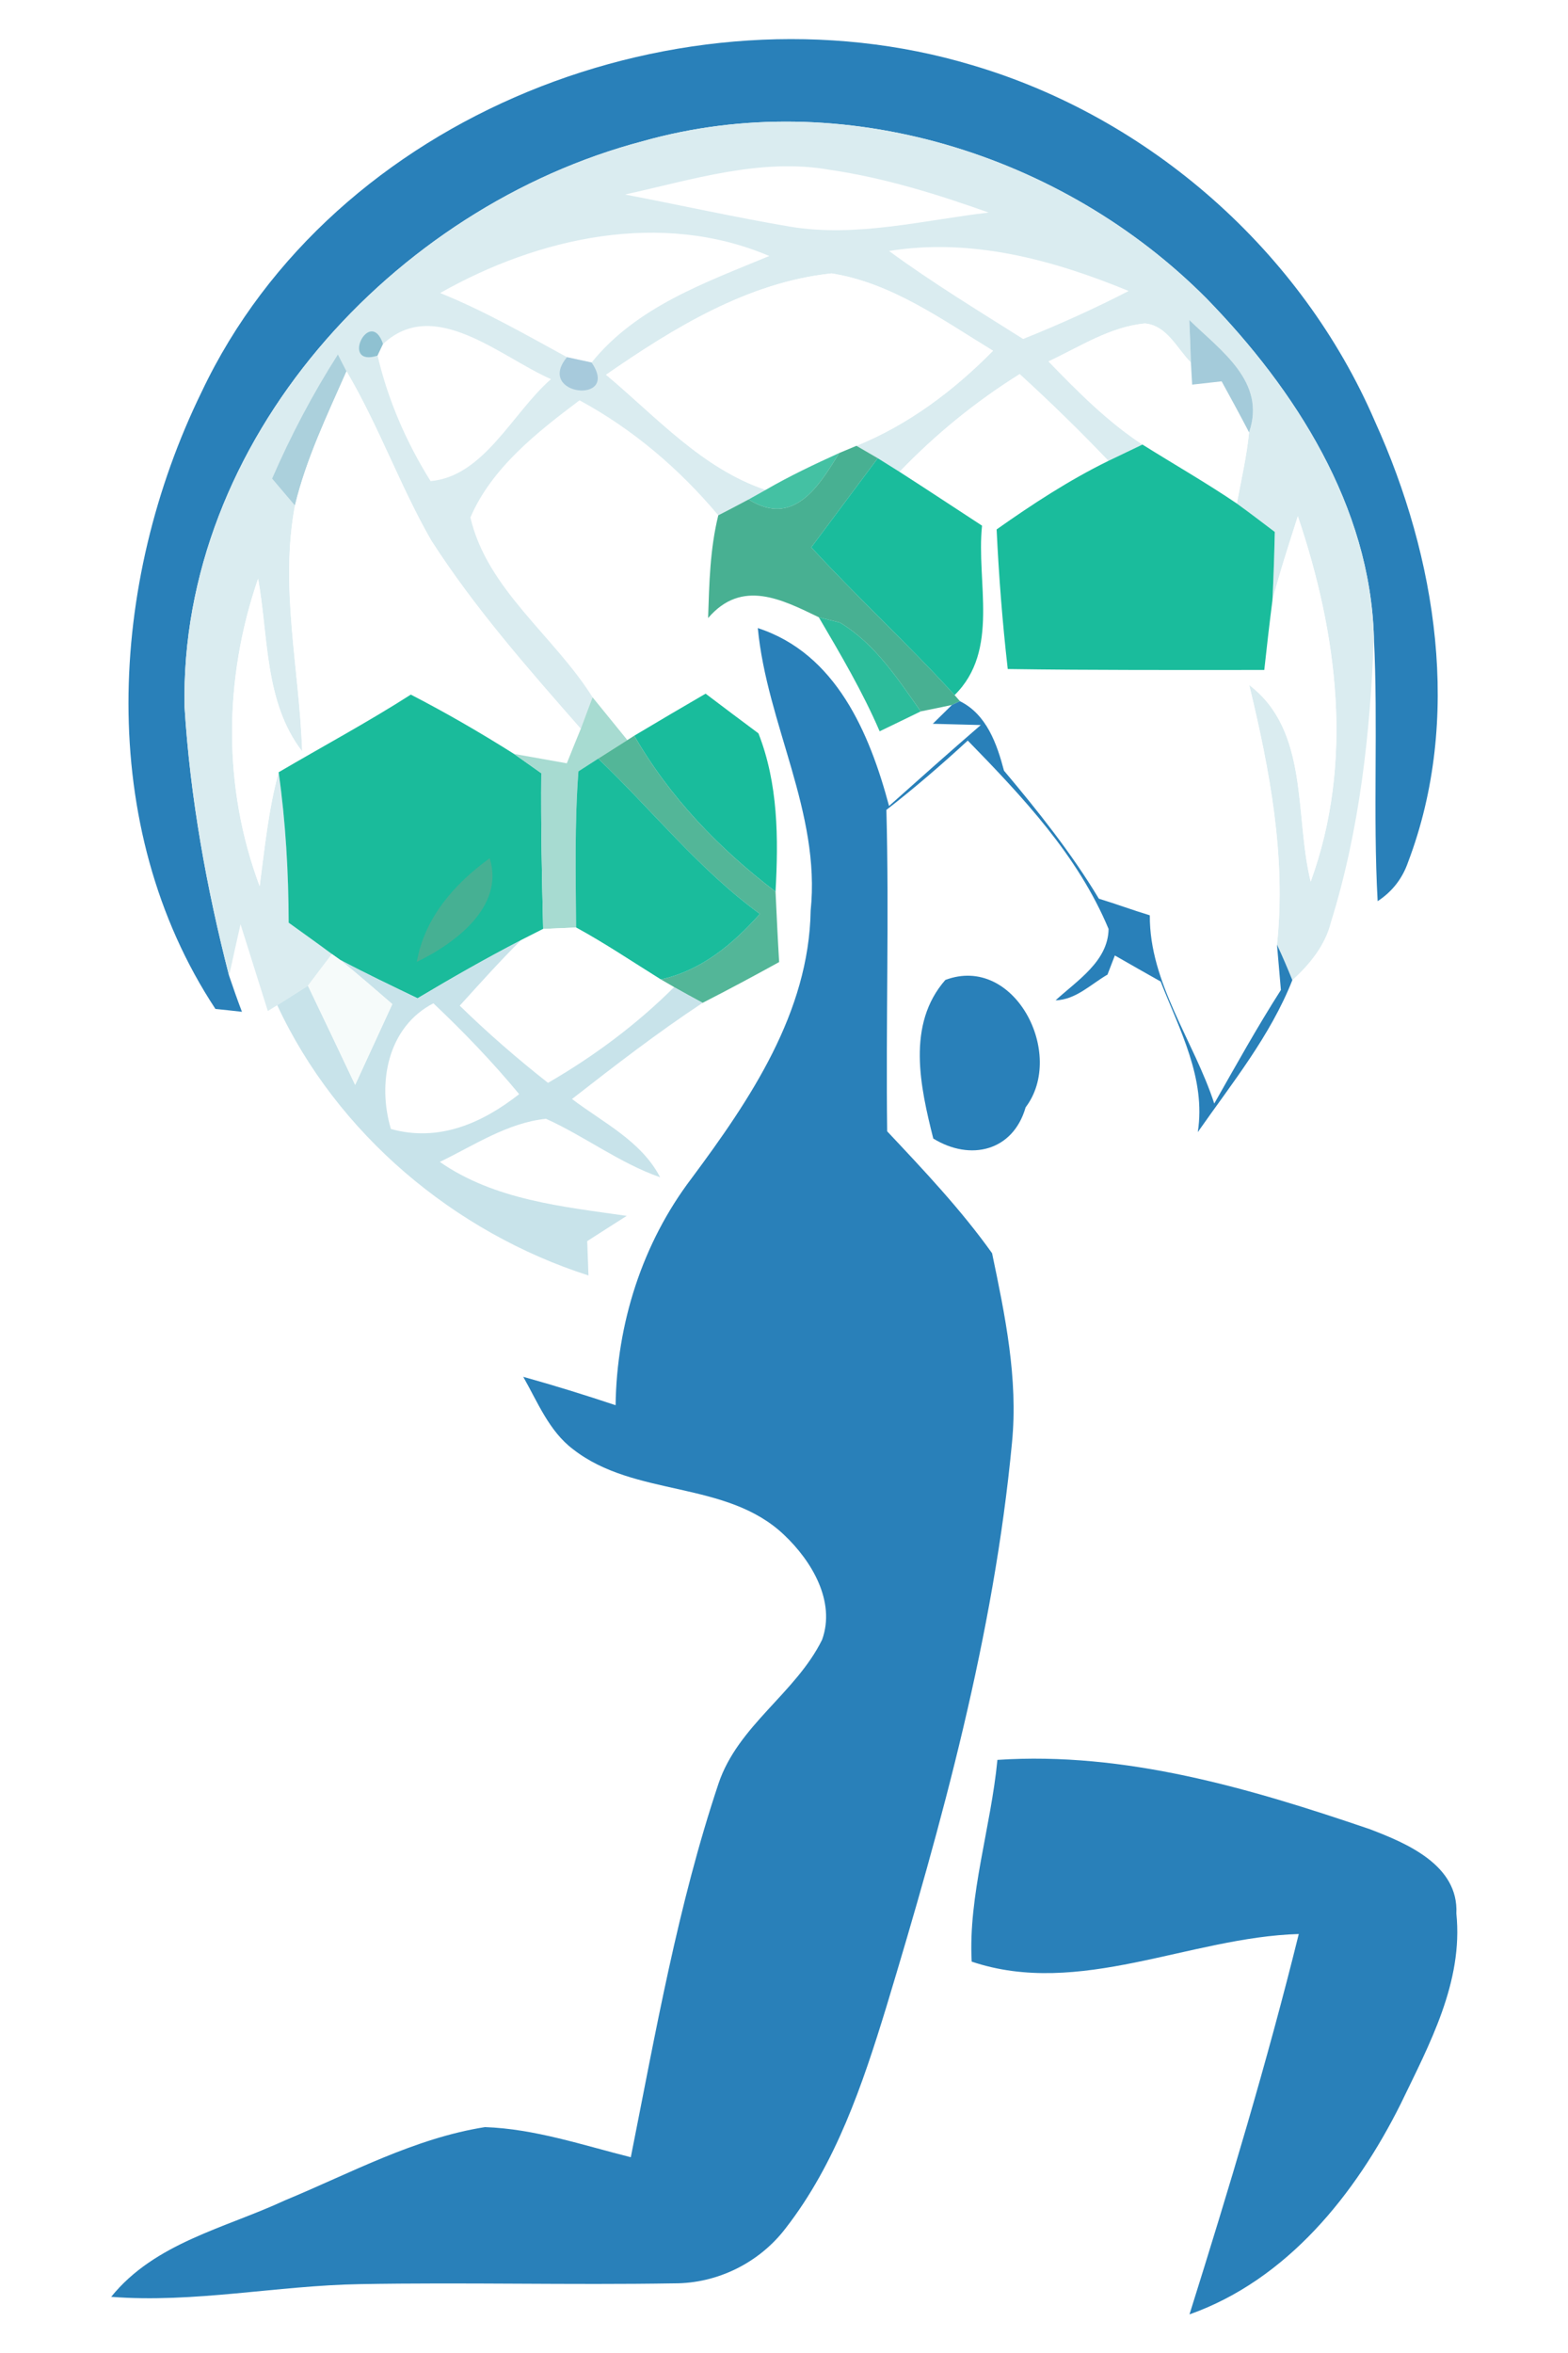 <?xml version="1.0" encoding="UTF-8" standalone="no"?>
<svg
   xmlns:dc="http://purl.org/dc/elements/1.1/"
   xmlns:cc="http://creativecommons.org/ns#"
   xmlns:rdf="http://www.w3.org/1999/02/22-rdf-syntax-ns#"
   xmlns:svg="http://www.w3.org/2000/svg"
   xmlns="http://www.w3.org/2000/svg"
   xmlns:sodipodi="http://sodipodi.sourceforge.net/DTD/sodipodi-0.dtd"
   xmlns:inkscape="http://www.inkscape.org/namespaces/inkscape"
   width="200pt"
   height="300pt"
   viewBox="0 0 96 150"
   version="1.1"
   id="svg2"
   inkscape:version="0.48.2 r9819"
   sodipodi:docname="nursa-logo.svg">
  <defs
     id="defs72" />
  <sodipodi:namedview
     pagecolor="#ffffff"
     bordercolor="#666666"
     borderopacity="1"
     objecttolerance="10"
     gridtolerance="10"
     guidetolerance="10"
     inkscape:pageopacity="0"
     inkscape:pageshadow="2"
     inkscape:window-width="1529"
     inkscape:window-height="828"
     id="namedview70"
     showgrid="false"
     inkscape:zoom="1.2586667"
     inkscape:cx="-15.625"
     inkscape:cy="187.5"
     inkscape:window-x="0"
     inkscape:window-y="0"
     inkscape:window-maximized="0"
     inkscape:current-layer="svg2" />
  <path
     fill="#ffffff"
     d=" M 0.00 0.00 L 96.00 0.00 L 96.00 150.00 L 0.00 150.00 L 0.00 0.00 Z"
     id="path4" />
  <path
     fill="#1f8aaa"
     d=" M 10.87 24.96 C 19.25 7.27 41.56 -1.38 59.99 4.15 C 71.33 7.49 81.01 16.01 85.69 26.87 C 89.63 35.56 91.26 45.85 87.80 54.96 C 87.44 56.00 86.80 56.83 85.86 57.45 C 85.55 51.85 85.90 46.23 85.62 40.62 C 85.38 32.28 80.62 24.85 74.96 19.04 C 65.78 9.79 51.68 5.42 39.00 9.00 C 23.09 13.18 9.43 28.12 9.77 45.07 C 10.13 50.85 11.17 56.60 12.61 62.20 C 12.87 62.97 13.14 63.74 13.43 64.50 C 13.00 64.45 12.16 64.36 11.74 64.32 C 4.07 52.68 4.91 37.14 10.87 24.96 Z"
     id="path6"
     style="fill:#2980b9;fill-opacity:1" />
  <path
     fill="#daecf0"
     d=" M 39.00 9.00 C 51.68 5.42 65.78 9.79 74.96 19.04 C 80.62 24.85 85.38 32.28 85.62 40.62 C 85.39 46.75 84.71 52.91 82.88 58.79 C 82.51 60.27 81.53 61.47 80.42 62.48 C 80.11 61.72 79.79 60.96 79.44 60.22 C 80.03 54.61 78.98 49.10 77.67 43.67 C 81.52 46.59 80.55 52.01 81.59 56.20 C 84.36 48.60 83.31 40.41 80.77 32.91 C 80.20 34.69 79.62 36.47 79.15 38.27 C 79.22 36.82 79.27 35.37 79.30 33.91 C 78.49 33.30 77.70 32.69 76.88 32.10 C 77.16 30.59 77.51 29.09 77.66 27.56 C 78.78 24.34 75.85 22.35 73.85 20.40 C 73.88 21.08 73.93 22.44 73.95 23.11 C 73.06 22.22 72.43 20.75 71.02 20.62 C 68.79 20.83 66.86 22.11 64.87 23.04 C 66.73 24.96 68.62 26.87 70.86 28.34 C 70.32 28.60 69.23 29.12 68.69 29.38 C 66.87 27.47 64.98 25.63 63.03 23.85 C 60.23 25.60 57.66 27.69 55.37 30.08 C 55.02 29.86 54.33 29.43 53.98 29.21 L 52.62 28.42 C 55.94 27.07 58.83 24.90 61.33 22.36 C 58.09 20.39 54.86 18.03 51.03 17.43 C 45.71 17.99 40.97 20.90 36.65 23.89 C 39.85 26.56 42.76 29.86 46.83 31.23 L 45.74 31.84 C 45.10 32.18 44.46 32.52 43.81 32.85 C 41.34 29.90 38.35 27.35 34.96 25.52 C 32.27 27.54 29.35 29.83 28.00 32.99 C 29.07 37.58 33.35 40.55 35.79 44.45 C 35.60 44.95 35.22 45.96 35.04 46.46 C 31.67 42.62 28.27 38.76 25.50 34.45 C 23.50 30.96 22.15 27.14 20.10 23.67 C 19.96 23.40 19.68 22.86 19.55 22.59 C 17.94 25.11 16.54 27.77 15.35 30.51 C 15.71 30.94 16.45 31.80 16.81 32.23 C 15.83 37.45 17.10 42.68 17.27 47.90 C 14.85 44.75 15.13 40.60 14.46 36.89 C 12.27 43.25 12.19 50.16 14.56 56.49 C 14.88 54.06 15.12 51.60 15.77 49.23 C 16.22 52.41 16.40 55.61 16.41 58.82 C 17.33 59.49 18.26 60.14 19.17 60.82 C 18.79 61.32 18.02 62.33 17.64 62.84 C 17.15 63.15 16.17 63.77 15.68 64.08 L 15.08 64.45 C 14.50 62.60 13.92 60.76 13.34 58.92 C 13.09 60.02 12.85 61.11 12.61 62.20 C 11.17 56.60 10.13 50.85 9.77 45.07 C 9.43 28.12 23.09 13.18 39.00 9.00 Z"
     id="path8" />
  <path
     fill="#ffffff"
     d=" M 37.86 12.40 C 42.14 11.46 46.52 10.04 50.95 10.83 C 54.41 11.34 57.77 12.38 61.05 13.55 C 56.86 14.04 52.62 15.15 48.39 14.45 C 44.86 13.85 41.37 13.07 37.86 12.40 Z"
     id="path10" />
  <path
     fill="#ffffff"
     d=" M 26.07 18.68 C 32.35 15.12 40.19 13.39 47.06 16.32 C 42.99 18.01 38.60 19.55 35.73 23.11 C 35.34 23.02 34.55 22.86 34.16 22.77 C 31.50 21.32 28.88 19.81 26.07 18.68 Z"
     id="path12" />
  <path
     fill="#ffffff"
     d=" M 54.70 16.00 C 59.95 15.15 65.15 16.56 69.98 18.55 C 67.79 19.68 65.54 20.69 63.25 21.61 C 60.37 19.79 57.45 18.02 54.70 16.00 Z"
     id="path14" />
  <path
     fill="#ffffff"
     d=" M 36.65 23.89 C 40.97 20.90 45.71 17.99 51.03 17.43 C 54.86 18.03 58.09 20.39 61.33 22.36 C 58.83 24.90 55.94 27.07 52.62 28.42 C 52.34 28.54 51.79 28.77 51.52 28.88 C 49.93 29.60 48.35 30.35 46.83 31.23 C 42.76 29.86 39.85 26.56 36.65 23.89 Z"
     id="path16" />
  <path
     fill="#8fc1d1"
     d=" M 22.08 22.67 C 19.64 23.45 21.60 19.49 22.43 21.93 L 22.08 22.67 Z"
     id="path18" />
  <path
     fill="#ffffff"
     d=" M 22.43 21.93 C 25.70 18.86 29.93 22.77 33.14 24.17 C 30.69 26.30 28.87 30.37 25.46 30.67 C 23.92 28.21 22.74 25.50 22.08 22.67 L 22.43 21.93 Z"
     id="path20" />
  <path
     fill="#ffffff"
     d=" M 64.87 23.04 C 66.86 22.11 68.79 20.83 71.02 20.62 C 72.43 20.75 73.06 22.22 73.95 23.11 C 73.97 23.47 74.01 24.17 74.03 24.52 C 74.50 24.47 75.44 24.36 75.91 24.31 C 76.50 25.38 77.09 26.47 77.66 27.56 C 77.51 29.09 77.16 30.59 76.88 32.10 C 74.92 30.77 72.87 29.60 70.86 28.34 C 68.62 26.87 66.73 24.96 64.87 23.04 Z"
     id="path22" />
  <path
     fill="#a4cbda"
     d=" M 73.85 20.40 C 75.85 22.35 78.78 24.34 77.66 27.56 C 77.09 26.47 76.50 25.38 75.91 24.31 C 75.44 24.36 74.50 24.47 74.03 24.52 C 74.01 24.17 73.97 23.47 73.95 23.11 C 73.93 22.44 73.88 21.08 73.85 20.40 Z"
     id="path24" />
  <path
     fill="#abd0dc"
     d=" M 19.55 22.59 C 19.68 22.86 19.96 23.40 20.10 23.67 C 18.87 26.47 17.53 29.24 16.81 32.23 C 16.45 31.80 15.71 30.94 15.35 30.51 C 16.54 27.77 17.94 25.11 19.55 22.59 Z"
     id="path26" />
  <path
     fill="#a7cadc"
     d=" M 34.16 22.77 C 34.55 22.86 35.34 23.02 35.73 23.11 C 37.59 25.82 32.11 25.23 34.16 22.77 Z"
     id="path28" />
  <path
     fill="#ffffff"
     d=" M 20.10 23.67 C 22.15 27.14 23.50 30.96 25.50 34.45 C 28.27 38.76 31.67 42.62 35.04 46.46 C 34.81 47.01 34.37 48.11 34.15 48.66 C 33.31 48.51 31.62 48.21 30.78 48.06 C 28.64 46.71 26.45 45.44 24.20 44.28 C 21.45 46.04 18.58 47.58 15.77 49.23 C 15.12 51.60 14.88 54.06 14.56 56.49 C 12.19 50.16 12.27 43.25 14.46 36.89 C 15.13 40.60 14.85 44.75 17.27 47.90 C 17.10 42.68 15.83 37.45 16.81 32.23 C 17.53 29.24 18.87 26.47 20.10 23.67 Z"
     id="path30" />
  <path
     fill="#ffffff"
     d=" M 55.37 30.08 C 57.66 27.69 60.23 25.60 63.03 23.85 C 64.98 25.63 66.87 27.47 68.69 29.38 C 66.18 30.61 63.84 32.14 61.56 33.75 C 61.70 36.72 61.93 39.69 62.27 42.65 C 67.72 42.73 73.17 42.71 78.63 42.71 C 78.79 41.23 78.96 39.75 79.15 38.27 C 79.62 36.47 80.20 34.69 80.77 32.91 C 83.31 40.41 84.36 48.60 81.59 56.20 C 80.55 52.01 81.52 46.59 77.67 43.67 C 78.98 49.10 80.03 54.61 79.44 60.22 C 79.50 60.95 79.63 62.39 79.69 63.11 C 78.18 65.47 76.82 67.92 75.44 70.35 C 74.14 66.35 71.30 62.67 71.33 58.35 C 70.24 58.02 69.17 57.62 68.08 57.29 C 66.33 54.38 64.21 51.72 62.03 49.13 C 61.58 47.42 60.92 45.54 59.22 44.70 C 59.14 44.60 58.96 44.41 58.88 44.31 C 61.78 41.46 60.25 37.10 60.63 33.51 C 58.88 32.37 57.13 31.21 55.37 30.08 Z"
     id="path32" />
  <path
     fill="#44c1a3"
     d=" M 46.83 31.23 C 48.35 30.35 49.93 29.60 51.52 28.88 C 50.22 31.01 48.61 33.63 45.74 31.84 L 46.83 31.23 Z"
     id="path34" />
  <path
     fill="#48b092"
     d=" M 51.52 28.88 C 51.79 28.77 52.34 28.54 52.62 28.42 L 53.98 29.21 C 52.57 31.11 51.15 32.99 49.74 34.89 C 52.70 38.11 55.93 41.07 58.88 44.31 C 58.96 44.41 59.14 44.60 59.22 44.70 L 58.71 44.94 C 58.21 45.05 57.22 45.25 56.72 45.35 C 55.25 43.27 53.81 41.04 51.57 39.69 L 50.22 39.35 C 47.86 38.21 45.31 36.89 43.16 39.40 C 43.23 37.20 43.28 34.99 43.81 32.85 C 44.46 32.52 45.10 32.18 45.74 31.84 C 48.61 33.63 50.22 31.01 51.52 28.88 Z"
     id="path36" />
  <path
     fill="#1abb9b"
     d=" M 68.69 29.38 C 69.23 29.12 70.32 28.60 70.86 28.34 C 72.87 29.60 74.92 30.77 76.88 32.10 C 77.70 32.69 78.49 33.30 79.30 33.91 C 79.27 35.37 79.22 36.82 79.15 38.27 C 78.96 39.75 78.79 41.23 78.63 42.71 C 73.17 42.71 67.72 42.73 62.27 42.65 C 61.93 39.69 61.70 36.72 61.56 33.75 C 63.84 32.14 66.18 30.61 68.69 29.38 Z"
     id="path38"
     style="fill:#1abc9c;fill-opacity:1" />
  <path
     fill="#1abc9c"
     d=" M 53.98 29.21 C 54.33 29.43 55.02 29.86 55.37 30.08 C 57.13 31.21 58.88 32.37 60.63 33.51 C 60.25 37.10 61.78 41.46 58.88 44.31 C 55.93 41.07 52.70 38.11 49.74 34.89 C 51.15 32.99 52.57 31.11 53.98 29.21 Z"
     id="path40" />
  <path
     fill="#2cbc9b"
     d=" M 51.57 39.69 C 53.81 41.04 55.25 43.27 56.72 45.35 C 56.07 45.67 54.76 46.30 54.10 46.62 C 53.01 44.09 51.61 41.72 50.22 39.35 L 51.57 39.69 Z"
     id="path42" />
  <path
     fill="#208bab"
     d=" M 46.33 40.04 C 51.32 41.66 53.46 46.74 54.70 51.38 C 56.64 49.65 58.58 47.92 60.55 46.22 L 57.49 46.14 C 57.79 45.84 58.40 45.24 58.71 44.94 L 59.22 44.70 C 60.92 45.54 61.58 47.42 62.03 49.13 C 64.21 51.72 66.33 54.38 68.08 57.29 C 69.17 57.62 70.24 58.02 71.33 58.35 C 71.30 62.67 74.14 66.35 75.44 70.35 C 76.82 67.92 78.18 65.47 79.69 63.11 C 79.63 62.39 79.50 60.95 79.44 60.22 C 79.79 60.96 80.11 61.72 80.42 62.48 C 79.01 66.05 76.57 69.05 74.39 72.17 C 74.92 68.75 73.23 65.65 72.02 62.57 C 71.29 62.16 69.83 61.33 69.10 60.91 C 68.98 61.22 68.75 61.82 68.63 62.13 C 67.57 62.74 66.62 63.73 65.32 63.77 C 66.69 62.51 68.67 61.28 68.70 59.22 C 66.75 54.54 63.21 50.79 59.72 47.21 C 58.05 48.75 56.33 50.23 54.53 51.63 C 54.71 58.46 54.49 65.29 54.58 72.12 C 56.92 74.61 59.28 77.10 61.27 79.89 C 62.10 83.86 62.94 87.88 62.54 91.97 C 61.38 104.24 58.08 116.19 54.52 127.96 C 53.01 132.89 51.31 137.92 48.11 142.04 C 46.44 144.24 43.76 145.57 41.00 145.56 C 34.32 145.67 27.63 145.49 20.95 145.61 C 15.66 145.70 10.40 146.83 5.09 146.42 C 7.88 142.97 12.34 142.05 16.17 140.27 C 20.35 138.54 24.42 136.31 28.93 135.60 C 32.11 135.71 35.16 136.75 38.23 137.52 C 39.82 129.53 41.23 121.45 43.82 113.71 C 45.06 110.00 48.74 107.95 50.43 104.53 C 51.31 102.08 49.76 99.51 48.02 97.86 C 44.34 94.34 38.49 95.47 34.55 92.39 C 33.02 91.24 32.29 89.38 31.37 87.77 C 33.35 88.32 35.31 88.93 37.26 89.58 C 37.33 84.39 38.96 79.25 42.11 75.11 C 45.84 70.09 49.59 64.55 49.70 58.05 C 50.35 51.79 46.91 46.16 46.33 40.04 Z"
     id="path44"
     style="fill:#2980b9;fill-opacity:1" />
  <path
     fill="#1abb9b"
     d=" M 15.77 49.23 C 18.58 47.58 21.45 46.04 24.20 44.28 C 26.45 45.44 28.64 46.71 30.78 48.06 C 31.22 48.37 32.08 48.98 32.52 49.29 C 32.49 52.60 32.56 55.91 32.64 59.22 C 32.29 59.40 31.57 59.76 31.22 59.94 C 28.98 61.10 26.79 62.35 24.63 63.64 C 22.97 62.84 21.31 62.05 19.69 61.19 L 19.17 60.82 C 18.26 60.14 17.33 59.49 16.41 58.82 C 16.40 55.61 16.22 52.41 15.77 49.23 Z"
     id="path46" />
  <path
     fill="#a7dbd1"
     d=" M 35.04 46.46 C 35.22 45.96 35.60 44.95 35.79 44.45 C 36.53 45.36 37.27 46.27 38.01 47.18 C 37.39 47.57 36.77 47.97 36.15 48.36 L 34.89 49.17 C 34.64 52.48 34.72 55.81 34.74 59.13 C 34.22 59.15 33.17 59.19 32.64 59.22 C 32.56 55.91 32.49 52.60 32.52 49.29 C 32.08 48.98 31.22 48.37 30.78 48.06 C 31.62 48.21 33.31 48.51 34.15 48.66 C 34.37 48.11 34.81 47.01 35.04 46.46 Z"
     id="path48" />
  <path
     fill="#19bc9c"
     d=" M 38.45 46.90 C 39.96 46.00 41.48 45.10 43.00 44.22 C 44.12 45.07 45.24 45.91 46.37 46.75 C 47.63 49.96 47.65 53.44 47.46 56.84 C 43.87 54.11 40.71 50.83 38.45 46.90 Z"
     id="path50" />
  <path
     fill="#53b698"
     d=" M 38.01 47.18 L 38.45 46.90 C 40.71 50.83 43.87 54.11 47.46 56.84 C 47.53 58.34 47.60 59.84 47.69 61.33 C 46.08 62.22 44.45 63.09 42.81 63.93 C 42.20 63.60 41.59 63.27 40.99 62.93 L 40.14 62.44 C 42.73 61.87 44.74 60.19 46.46 58.26 C 42.58 55.43 39.60 51.65 36.15 48.36 C 36.77 47.97 37.39 47.57 38.01 47.18 Z"
     id="path52" />
  <path
     fill="#1abc9c"
     d=" M 34.89 49.17 L 36.15 48.36 C 39.60 51.65 42.58 55.43 46.46 58.26 C 44.74 60.19 42.73 61.87 40.14 62.44 C 38.34 61.32 36.59 60.14 34.74 59.13 C 34.72 55.81 34.64 52.48 34.89 49.17 Z"
     id="path54" />
  <path
     fill="#46b093"
     d=" M 24.58 61.32 C 25.08 58.50 26.98 56.34 29.23 54.71 C 30.20 57.79 27.01 60.15 24.58 61.32 Z"
     id="path56" />
  <path
     fill="#ffffff"
     d=" M 31.22 59.94 C 31.57 59.76 32.29 59.40 32.64 59.22 C 33.17 59.19 34.22 59.15 34.74 59.13 C 36.59 60.14 38.34 61.32 40.14 62.44 L 40.99 62.93 C 38.59 65.32 35.87 67.34 32.95 69.03 C 30.99 67.49 29.10 65.85 27.32 64.11 C 28.60 62.70 29.87 61.28 31.22 59.94 Z"
     id="path58" />
  <path
     fill="#c8e3ea"
     d=" M 24.63 63.64 C 26.79 62.35 28.98 61.10 31.22 59.94 C 29.87 61.28 28.60 62.70 27.32 64.11 C 29.10 65.85 30.99 67.49 32.95 69.03 C 35.87 67.34 38.59 65.32 40.99 62.93 C 41.59 63.27 42.20 63.60 42.81 63.93 C 39.93 65.83 37.20 67.94 34.48 70.06 C 36.47 71.57 38.90 72.74 40.10 75.05 C 37.50 74.14 35.30 72.44 32.82 71.32 C 30.35 71.58 28.23 73.02 26.05 74.07 C 29.55 76.50 33.87 76.92 37.97 77.51 C 37.13 78.04 36.29 78.58 35.45 79.12 C 35.47 79.66 35.51 80.76 35.53 81.31 C 26.96 78.56 19.49 72.27 15.68 64.08 C 16.17 63.77 17.15 63.15 17.64 62.84 C 18.65 64.94 19.65 67.05 20.65 69.16 C 21.44 67.44 22.23 65.73 23.02 64.01 C 21.92 63.06 20.82 62.10 19.69 61.19 C 21.31 62.05 22.97 62.84 24.63 63.64 Z"
     id="path60" />
  <path
     fill="#f6fbfa"
     d=" M 17.64 62.84 C 18.02 62.33 18.79 61.32 19.17 60.82 L 19.69 61.19 C 20.82 62.10 21.92 63.06 23.02 64.01 C 22.23 65.73 21.44 67.44 20.65 69.16 C 19.65 67.05 18.65 64.94 17.64 62.84 Z"
     id="path62" />
  <path
     fill="#208bab"
     d=" M 58.29 62.47 C 62.70 60.81 65.98 67.20 63.41 70.59 C 62.61 73.38 59.89 74.04 57.52 72.58 C 56.69 69.28 55.80 65.31 58.29 62.47 Z"
     id="path64"
     style="fill:#2980b9;fill-opacity:1" />
  <path
     fill="#ffffff"
     d=" M 22.93 71.97 C 22.05 69.03 22.73 65.46 25.64 63.96 C 27.57 65.78 29.42 67.71 31.11 69.75 C 28.74 71.61 25.97 72.82 22.93 71.97 Z"
     id="path66" />
  <path
     fill="#208bab"
     d=" M 61.61 112.19 C 69.76 111.65 77.71 114.00 85.34 116.60 C 87.74 117.51 91.03 118.91 90.88 121.98 C 91.33 126.36 89.15 130.34 87.32 134.14 C 84.45 139.88 80.09 145.33 73.86 147.54 C 76.38 139.51 78.81 131.46 80.83 123.29 C 73.89 123.49 66.82 127.36 59.97 125.05 C 59.74 120.86 61.20 116.47 61.61 112.19 Z"
     id="path68"
     style="fill:#2980b9;fill-opacity:1" />
</svg>
